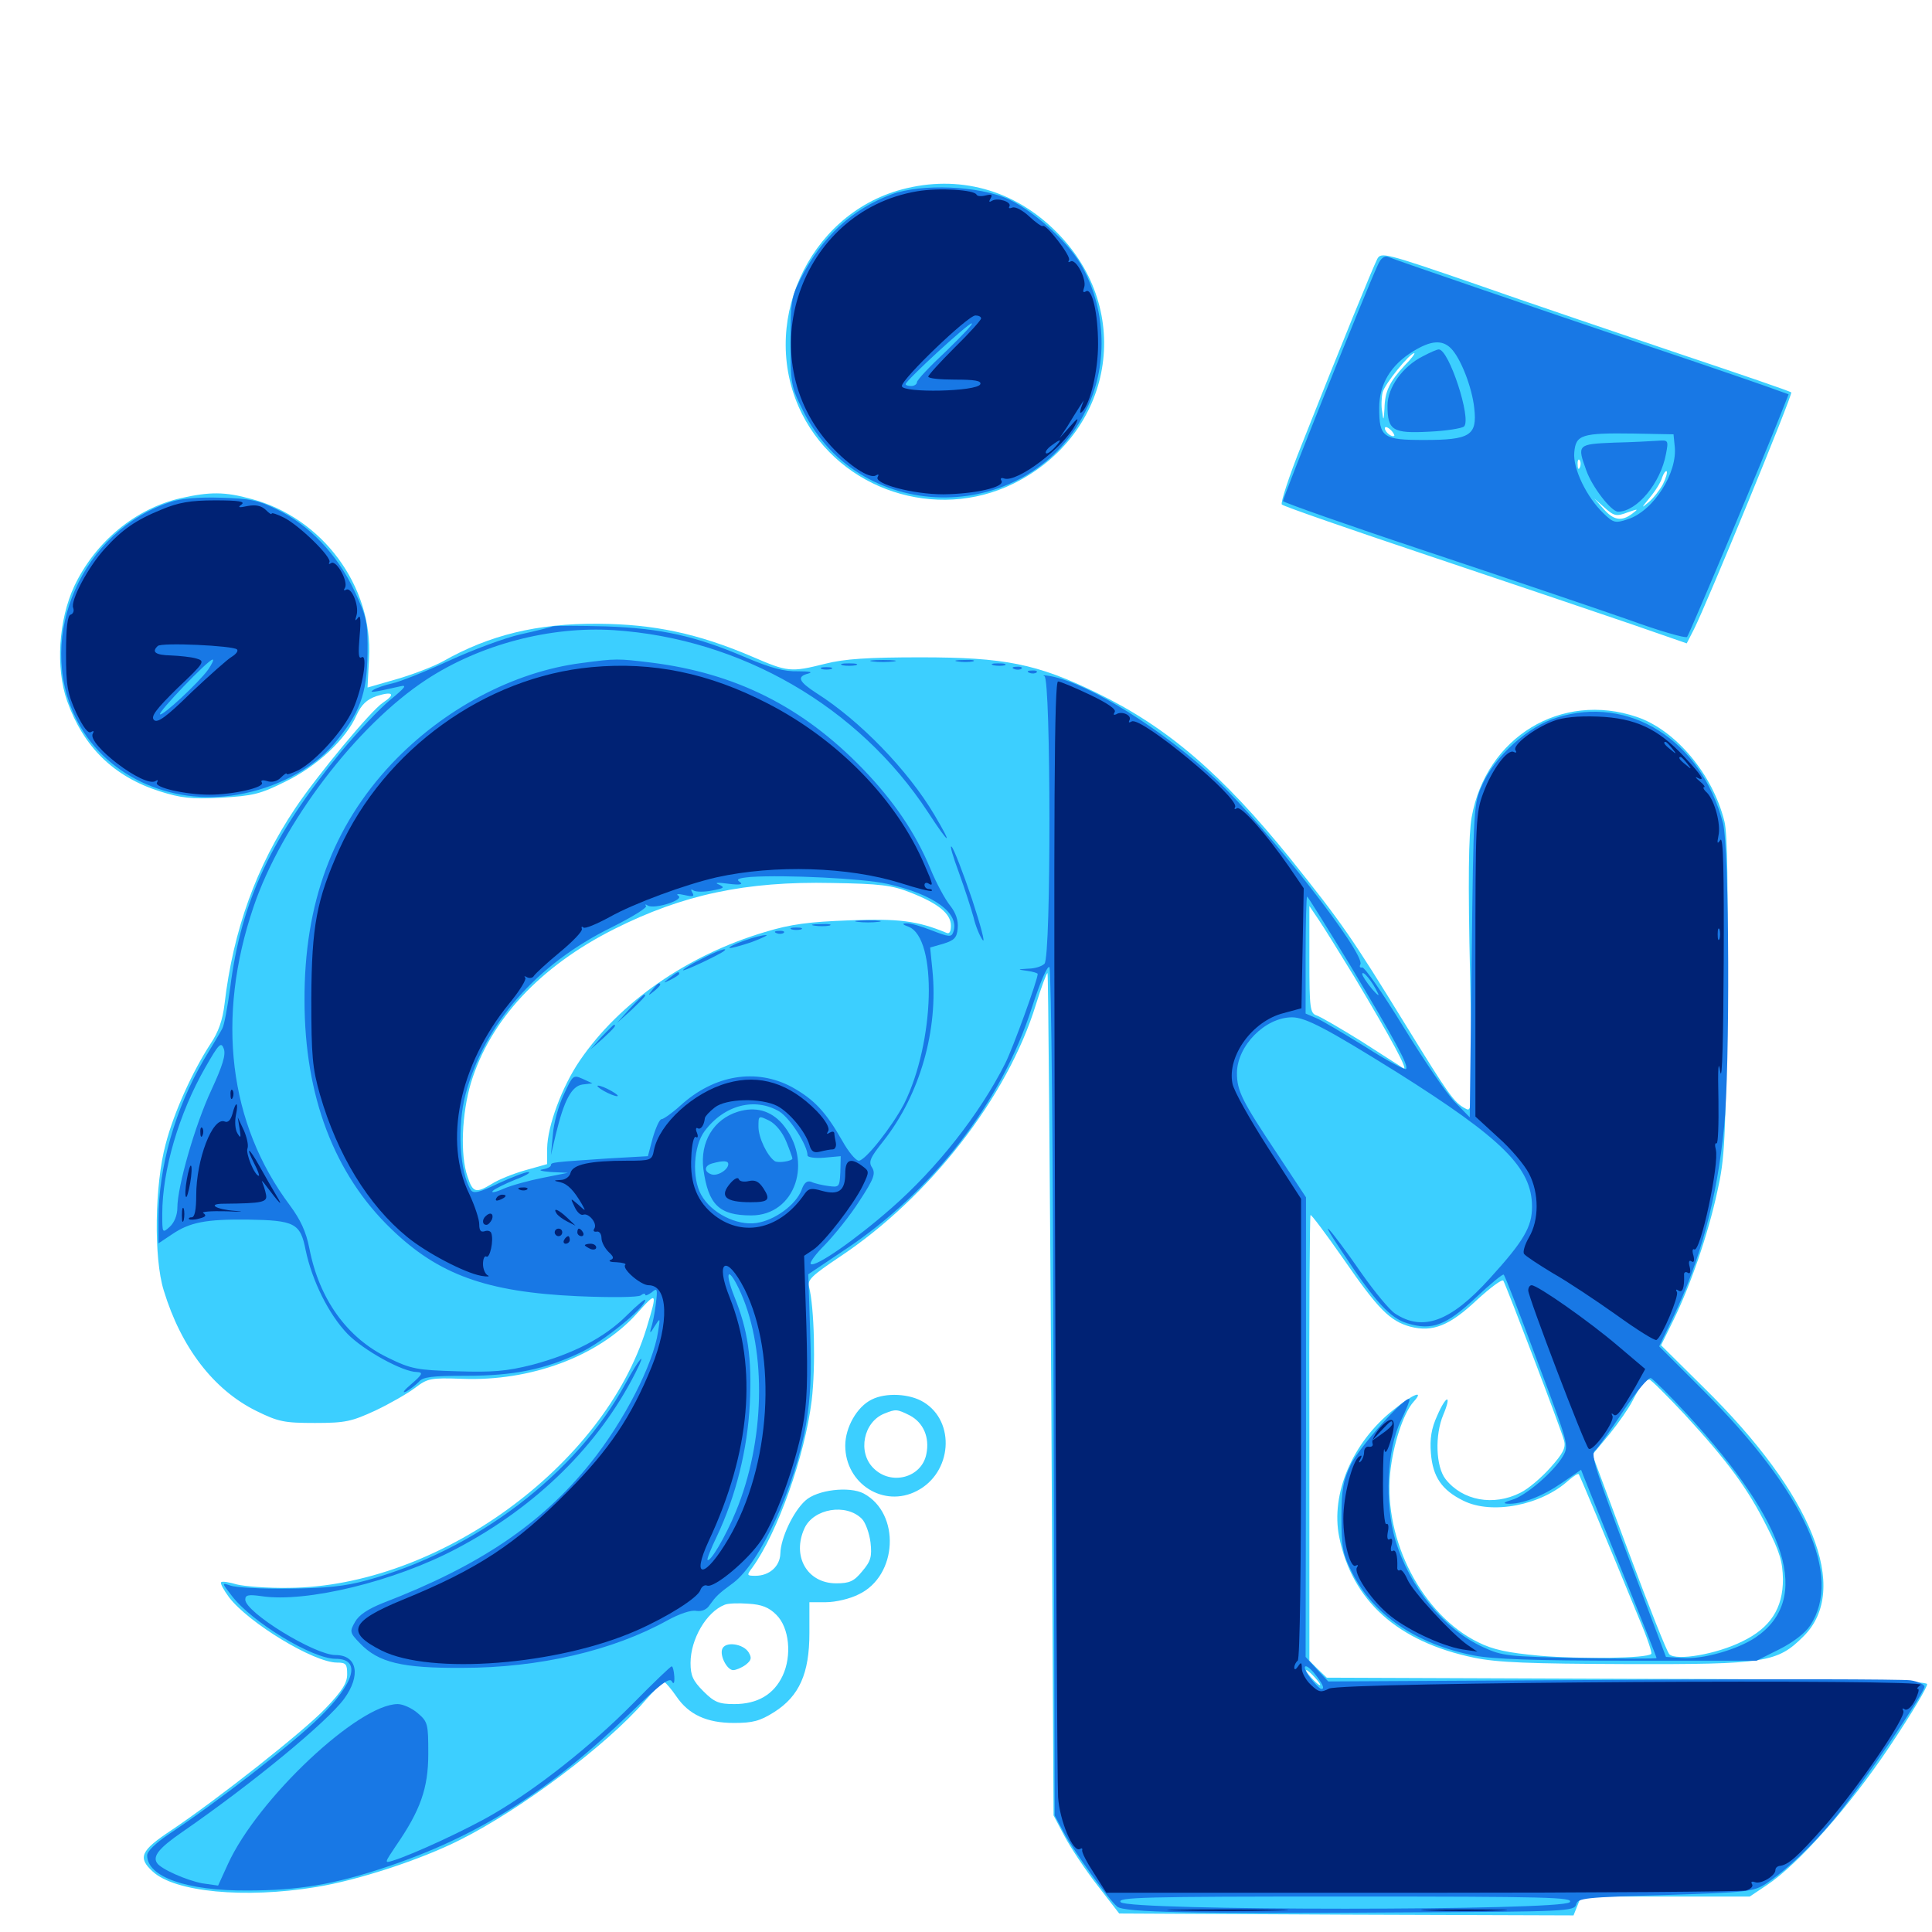 <svg xmlns="http://www.w3.org/2000/svg" viewBox="0 -1000 1000 1000">
	<path fill="#3ccfff" d="M466.797 -901.953C417.773 -888.867 392.188 -831.055 415.234 -785.547C435.156 -746.289 484.57 -730.078 524.414 -749.609C576.367 -775.195 587.5 -839.258 546.875 -879.883C525 -901.953 496.094 -909.766 466.797 -901.953ZM712.891 -866.016C710.742 -861.914 693.555 -819.922 673.633 -769.531C667.188 -753.516 662.695 -739.648 663.477 -738.867C664.453 -737.891 698.828 -725.977 740.234 -712.109C781.641 -698.242 828.32 -682.422 844.336 -676.953L873.047 -666.992L876.758 -674.219C883.398 -687.305 928.125 -796.094 927.148 -796.875C926.758 -797.461 900.391 -806.445 868.945 -816.992C837.305 -827.734 789.844 -843.75 763.281 -853.125C716.797 -869.141 714.844 -869.531 712.891 -866.016ZM746.68 -819.727C747.852 -820.312 746.484 -820.703 743.164 -820.703C740.039 -820.703 738.867 -820.312 740.82 -819.727C742.578 -819.336 745.312 -819.336 746.68 -819.727ZM727.148 -810.938C719.141 -802.344 716.797 -797.461 716.602 -788.477C716.211 -782.227 716.016 -782.031 715.43 -786.719C714.844 -789.648 715.039 -794.336 715.625 -796.875C716.797 -801.367 729.688 -817.188 732.031 -817.188C732.617 -817.188 730.469 -814.258 727.148 -810.938ZM721.68 -774.414C720.508 -773.438 716.797 -776.367 716.797 -778.32C716.797 -779.297 717.969 -779.102 719.531 -777.734C721.094 -776.367 721.875 -774.805 721.68 -774.414ZM754.492 -774.805C755.664 -775.391 754.688 -775.781 751.953 -775.781C749.219 -775.781 748.242 -775.391 749.609 -774.805C750.781 -774.414 753.125 -774.414 754.492 -774.805ZM842.383 -772.852C845.703 -773.242 842.969 -773.633 835.938 -773.633C828.906 -773.633 826.172 -773.242 829.688 -772.852C833.008 -772.461 838.867 -772.461 842.383 -772.852ZM817.773 -758.203C817.188 -756.641 816.602 -757.227 816.602 -759.375C816.406 -761.523 816.992 -762.695 817.578 -761.914C818.164 -761.328 818.359 -759.57 817.773 -758.203ZM860.742 -749.414C859.18 -746.484 855.859 -742.188 853.32 -740.039C849.414 -736.719 849.414 -736.914 853.906 -742.383C856.836 -745.898 859.766 -750.586 860.352 -752.93C861.133 -755.078 862.109 -756.445 862.695 -756.055C863.086 -755.469 862.305 -752.539 860.742 -749.414ZM842.383 -734.766C848.047 -736.719 848.242 -736.719 844.922 -734.18C839.258 -729.883 835.156 -730.664 829.883 -736.719L825.195 -741.992L830.664 -737.109C835.547 -732.812 836.719 -732.617 842.383 -734.766ZM93.75 -742.188C70.312 -736.914 49.414 -719.727 38.477 -696.68C30.273 -679.102 28.711 -654.297 34.766 -637.109C43.164 -613.477 58.789 -598.047 82.617 -590.43C93.75 -586.914 98.828 -586.328 114.453 -587.109C130.859 -588.086 134.57 -588.867 147.852 -595.508C164.258 -603.516 179.102 -617.383 184.57 -629.883C187.109 -635.352 189.844 -637.891 194.727 -639.648C203.32 -642.383 205.078 -640.82 198.242 -636.328C192.188 -632.422 164.453 -599.023 152.93 -581.836C132.617 -551.562 120.703 -518.555 116.211 -480.273C115.234 -472.07 113.086 -465.82 108.984 -459.766C99.805 -445.703 90.039 -424.414 85.742 -407.812C80.078 -386.914 79.492 -348.828 84.766 -332.031C93.75 -302.539 110.547 -280.664 132.617 -269.727C144.141 -264.062 147.07 -263.477 163.086 -263.477C178.906 -263.477 182.031 -264.258 194.336 -269.922C201.758 -273.438 210.938 -278.711 214.844 -281.641C221.289 -286.523 222.656 -286.914 239.258 -286.328C274.609 -284.961 309.375 -297.852 329.297 -319.727C340.234 -332.031 340.43 -331.641 334.57 -312.305C312.5 -241.016 226.562 -178.711 149.414 -178.125C138.672 -177.93 126.562 -178.906 122.656 -179.883C118.75 -181.055 115.039 -181.641 114.453 -181.055C113.867 -180.469 115.82 -176.953 118.555 -173.242C128.711 -159.961 162.5 -139.453 174.414 -139.453C179.102 -139.453 179.688 -138.672 179.688 -133.398C179.688 -128.906 177.148 -124.805 168.555 -115.82C156.836 -103.516 112.109 -68.359 88.477 -52.539C72.852 -42.188 71.094 -38.477 79.102 -31.25C90.43 -20.703 126.562 -17.188 163.477 -23.242C185.352 -26.758 217.969 -37.5 238.086 -47.656C270.117 -63.672 314.062 -96.875 333.398 -119.141C338.477 -125 343.164 -129.492 343.945 -129.297C344.727 -128.906 347.461 -125.781 350 -122.07C356.445 -112.5 365.82 -108.203 379.883 -108.203C389.648 -108.203 393.359 -109.18 400.781 -113.867C413.672 -122.07 418.945 -133.789 418.945 -154.688V-170.703H427.539C432.422 -170.703 440.039 -172.461 444.531 -174.805C464.648 -184.375 466.211 -216.602 447.07 -226.953C439.648 -230.859 422.852 -228.906 416.797 -223.242C410.547 -217.578 404.102 -203.906 403.906 -195.898C403.711 -189.258 398.242 -184.375 391.016 -184.375C386.523 -184.375 386.328 -184.57 389.453 -188.672C402.539 -206.836 416.602 -246.484 420.117 -275C422.266 -292.773 421.484 -323.438 418.75 -333.984C417.773 -337.5 420.312 -339.844 434.57 -349.414C481.055 -380.273 521.484 -432.227 536.133 -479.883C539.062 -489.258 541.797 -496.68 542.188 -496.289C542.578 -496.094 543.359 -397.656 544.141 -277.93L545.312 -60.352L550.977 -49.609C554.102 -43.75 561.719 -32.227 567.969 -24.219L579.297 -9.57L696.875 -8.984L814.453 -8.594L816.406 -13.477L818.359 -18.359H861.914H905.664L914.453 -24.219C930.664 -34.961 957.227 -64.844 978.125 -96.094C989.258 -112.695 997.852 -127.148 997.461 -128.32C996.875 -130.078 957.031 -130.859 841.797 -131.055L686.719 -131.641L682.227 -135.938L677.734 -140.43V-255.469C677.539 -318.555 677.93 -370.703 678.32 -371.094C678.711 -371.484 686.328 -361.328 695.312 -348.438C713.281 -322.461 719.336 -316.211 730.078 -313.281C741.602 -310.352 750.391 -313.867 764.453 -327.148C771.484 -333.594 777.539 -338.086 778.125 -337.109C779.688 -334.375 808.398 -259.375 809.57 -254.297C810.547 -250.586 808.984 -247.656 802.539 -240.43C798.047 -235.352 791.016 -229.297 786.914 -227.344C773.047 -220.312 757.031 -223.242 748.242 -234.375C743.164 -240.82 742.578 -257.227 747.07 -267.773C751.562 -278.516 748.633 -278.125 743.945 -267.383C740.82 -260.547 740.039 -255.273 740.625 -247.852C741.602 -235.547 746.289 -228.711 757.422 -223.242C772.266 -215.82 797.852 -220.898 811.914 -233.789C814.453 -235.938 816.797 -237.5 817.188 -236.914C817.773 -236.133 831.055 -204.492 848.438 -162.109C852.539 -152.539 855.273 -144.336 854.688 -143.945C852.539 -141.602 817.969 -141.211 797.266 -142.969C780.273 -144.531 772.852 -146.094 765.039 -150C736.328 -164.062 716.211 -202.539 719.531 -237.305C720.898 -251.953 726.367 -268.555 731.641 -274.414C737.5 -280.859 731.445 -278.516 721.289 -270.312C700 -253.516 688.672 -226.758 693.164 -204.492C699.805 -171.484 723.438 -150.195 762.891 -141.992C775.195 -139.453 791.406 -138.867 841.797 -138.672C914.062 -138.477 919.922 -139.453 933.594 -153.125C957.812 -177.344 938.281 -226.367 882.031 -281.641L859.766 -303.711L866.211 -316.797C875 -334.766 883.984 -360.742 888.867 -383.203C892.773 -400.586 893.164 -408.984 893.945 -483.984C894.531 -541.406 894.141 -568.555 892.578 -574.805C886.523 -599.219 867.383 -622.07 847.266 -628.906C808.203 -642.188 769.141 -618.555 761.719 -576.953C760.156 -567.969 759.766 -544.727 760.938 -494.336C762.305 -425.781 762.109 -424.219 758.594 -426.172C752.539 -429.297 749.805 -433.398 727.539 -469.531C699.805 -514.648 694.727 -522.07 667.969 -555.469C632.617 -599.219 604.297 -623.633 567.578 -641.406C536.719 -656.445 519.922 -659.766 476.562 -659.766C449.414 -659.766 437.109 -658.984 427.148 -656.445C409.18 -651.953 407.812 -652.148 389.258 -660.156C361.328 -672.07 338.672 -676.953 309.57 -677.148C277.93 -677.344 253.32 -671.289 229.492 -657.812C225 -655.273 214.453 -651.172 205.859 -648.633L190.234 -644.141L191.016 -659.18C193.164 -696.484 166.797 -732.227 129.883 -741.797C116.406 -745.508 108.594 -745.508 93.75 -742.188ZM471.094 -538.086C485.547 -532.422 492.188 -527.148 492.188 -520.898C492.188 -517.773 491.406 -516.406 489.844 -517.188C474.805 -523.438 465.039 -524.609 439.648 -523.633C418.75 -522.852 409.375 -521.68 395.898 -517.578C355.859 -505.664 320.703 -481.25 300.195 -451.172C290.82 -437.5 283.398 -417.188 283.203 -405.664V-397.461L272.07 -394.336C265.82 -392.578 258.008 -389.453 254.688 -387.305C246.289 -382.227 244.727 -382.617 241.992 -391.016C238.086 -402.148 239.062 -423.828 243.75 -439.453C253.711 -472.07 279.492 -499.805 317.969 -519.141C353.32 -536.914 385.938 -543.945 430.664 -542.969C455.469 -542.578 461.719 -541.797 471.094 -538.086ZM700.781 -494.727C720.312 -462.109 729.297 -445.312 726.367 -447.07C725 -448.047 715.039 -454.297 704.492 -461.133C693.75 -467.773 683.398 -473.828 681.445 -474.414C678.125 -475.586 677.734 -477.93 677.734 -503.32V-531.055L682.617 -523.828C685.156 -520.117 693.359 -506.836 700.781 -494.727ZM871.875 -267.969C894.336 -243.555 904.688 -229.492 914.453 -209.961C921.289 -196.68 922.656 -191.602 922.852 -182.617C922.852 -167.578 916.406 -157.422 901.758 -150.391C888.477 -143.75 867.578 -140.234 864.062 -143.75C862.695 -145.117 853.32 -168.945 842.969 -196.68L824.219 -247.07L833.008 -257.617C837.891 -263.672 843.164 -271.289 844.922 -274.805C848.828 -282.422 851.562 -285.938 853.711 -285.938C854.492 -285.938 862.695 -277.734 871.875 -267.969ZM446.094 -213.867C448.047 -211.914 450 -206.25 450.586 -201.562C451.367 -194.336 450.781 -191.992 446.289 -186.719C441.992 -181.445 439.648 -180.469 432.812 -180.469C417.773 -180.469 409.766 -194.531 416.406 -208.984C421.094 -219.141 437.891 -222.07 446.094 -213.867ZM401.758 -164.258C408.594 -157.617 409.961 -142.969 405.078 -132.617C400.586 -123.047 392.188 -117.969 380.078 -117.969C372.07 -117.969 369.727 -118.945 364.062 -124.609C358.594 -130.078 357.422 -132.812 357.422 -139.258C357.422 -151.562 365.625 -165.625 375 -169.336C376.562 -170.117 382.227 -170.312 387.305 -169.922C394.336 -169.531 398.047 -167.969 401.758 -164.258ZM680.664 -131.641C682.617 -129.492 683.789 -127.734 683.203 -127.734C682.617 -127.734 680.664 -129.492 678.711 -131.641C676.758 -133.789 675.586 -135.547 676.172 -135.547C676.758 -135.547 678.711 -133.789 680.664 -131.641ZM772.461 -15.82C666.602 -17.188 580.078 -17.188 580.078 -16.016C580.078 -15.039 632.617 -14.648 696.875 -14.844C760.938 -15.234 795.117 -15.625 772.461 -15.82ZM373.828 -146.484C372.461 -142.969 376.367 -135.547 379.492 -135.547C380.859 -135.547 383.789 -136.719 385.938 -138.281C388.867 -140.625 389.258 -141.797 387.5 -144.727C384.766 -149.219 375.391 -150.586 373.828 -146.484ZM451.172 -275.586C443.555 -271.875 437.5 -261.133 437.5 -251.758C437.5 -232.031 457.422 -219.336 474.609 -228.32C492.773 -237.695 494.727 -264.062 478.125 -274.219C470.898 -278.711 458.398 -279.297 451.172 -275.586ZM470.898 -267.383C477.93 -263.672 481.25 -256.055 479.492 -247.461C477.148 -235.156 461.328 -230.859 452.148 -240.039C443.75 -248.242 446.875 -264.062 457.812 -268.359C463.672 -270.703 464.258 -270.703 470.898 -267.383Z"/>
	<path fill="#1878e5" d="M461.523 -899.414C441.211 -891.797 425.781 -877.734 414.648 -856.25C409.57 -846.289 409.18 -843.945 409.18 -823.047C409.18 -801.562 409.375 -800 415.625 -787.5C445.508 -726.758 534.18 -727.734 562.891 -789.258C573.828 -812.305 572.266 -841.016 559.375 -863.281C552.344 -875.195 534.961 -890.82 522.07 -896.875C506.641 -903.906 476.953 -905.078 461.523 -899.414ZM489.844 -818.359C481.445 -810.547 474.609 -803.32 474.609 -802.148C474.609 -801.172 473.242 -800.195 471.68 -800.195C470.117 -800.195 468.75 -800.586 468.75 -801.172C468.75 -802.93 500.977 -832.617 502.93 -832.617C504.102 -832.617 498.047 -826.367 489.844 -818.359ZM713.086 -862.695C707.227 -850.195 664.062 -742.578 664.062 -740.625C664.062 -740.039 697.656 -728.125 738.867 -714.453C779.883 -700.781 826.562 -684.961 842.773 -679.297C858.789 -673.438 872.461 -669.531 873.242 -670.312C874.414 -671.68 913.477 -764.648 921.68 -785.547L925.781 -795.898L920.312 -797.852C917.383 -799.023 886.914 -809.57 852.539 -821.094C792.383 -841.406 725 -864.453 718.555 -866.992C716.602 -867.773 714.648 -866.406 713.086 -862.695ZM750.977 -819.727C756.055 -814.648 761.914 -799.609 763.086 -788.672C764.648 -774.609 760.938 -772.266 737.109 -772.266C715.82 -772.266 713.867 -773.633 713.867 -788.867C713.867 -801.172 719.922 -811.133 731.445 -818.164C740.625 -823.828 746.484 -824.219 750.977 -819.727ZM866.797 -769.336C868.555 -755.469 855.859 -735.547 842.578 -731.25C836.133 -729.102 835.156 -729.297 830.078 -734.18C821.289 -742.578 814.062 -757.422 814.844 -765.82C815.625 -775 818.555 -775.977 845.703 -775.586L866.211 -775.195ZM736.523 -815.625C725.977 -810.352 718.164 -799.414 718.164 -790.039C718.164 -777.148 720.898 -775.586 739.648 -776.562C748.633 -776.953 756.836 -778.32 757.812 -779.297C761.719 -783.203 750 -819.141 744.727 -819.141C743.75 -819.141 740.234 -817.578 736.523 -815.625ZM835.547 -770.898C816.406 -770.117 816.211 -769.922 821.094 -756.445C824.023 -748.047 833.984 -735.156 837.5 -735.156C847.266 -735.156 859.57 -750 862.305 -765.039C863.672 -772.07 863.477 -772.266 858.203 -771.875C855.078 -771.68 844.922 -771.094 835.547 -770.898ZM88.477 -740.234C42.578 -725.391 18.555 -670.898 39.062 -628.711C53.32 -599.023 87.695 -582.617 122.852 -588.672C142.773 -591.992 161.719 -601.953 172.656 -614.648C186.328 -630.859 189.844 -640.43 190.234 -661.523C190.43 -678.32 189.844 -680.469 183.203 -694.727C174.414 -713.086 160.156 -728.125 143.75 -736.133C133.984 -741.016 129.297 -741.992 114.453 -742.383C103.32 -742.773 93.555 -741.992 88.477 -740.234ZM107.812 -653.516C102.734 -646.484 83.984 -629.102 82.812 -630.273C81.641 -631.25 107.422 -658.203 109.961 -658.594C110.938 -658.789 109.766 -656.445 107.812 -653.516ZM286.133 -675.781C285.156 -675.391 277.539 -673.438 269.531 -671.68C261.523 -669.922 244.727 -663.672 232.422 -658.008C220.117 -652.344 206.836 -647.07 203.125 -646.289C199.414 -645.508 194.922 -643.945 193.359 -642.969C190.43 -641.211 193.359 -641.602 207.031 -644.727C210.938 -645.703 209.766 -644.141 202.148 -637.891C196.875 -633.594 185.352 -621.484 176.758 -611.133C140.625 -567.188 124.805 -533.789 119.141 -488.672C117.773 -478.711 116.016 -469.141 115.039 -467.578C114.258 -466.016 109.961 -458.789 105.664 -451.758C90.625 -426.172 82.031 -395.898 82.031 -368.75V-356.445L89.062 -361.133C98.242 -367.383 106.641 -368.945 127.93 -368.75C152.539 -368.359 155.469 -366.992 158.203 -352.93C161.523 -337.109 170.117 -319.727 179.883 -309.57C188.086 -301.172 208.398 -289.844 215.82 -289.844C219.141 -289.648 218.75 -288.672 212.891 -283.594C209.18 -280.469 207.812 -278.711 210.156 -279.688C212.305 -280.859 215.234 -283.203 216.797 -284.766C218.75 -287.305 223.633 -287.891 241.016 -287.891C266.016 -287.891 282.227 -291.211 300.586 -300C312.109 -305.469 333.984 -323.242 333.984 -327.148C333.984 -327.93 329.688 -324.414 324.414 -319.141C312.891 -307.617 296.68 -299.219 275.391 -293.555C262.109 -290.234 255.078 -289.648 236.523 -290.234C215.82 -290.82 212.695 -291.406 200.781 -297.266C179.688 -307.422 165.234 -327.539 160.156 -353.711C158.398 -362.695 155.469 -368.75 150 -376.172C118.359 -418.359 111.719 -473.242 131.25 -530.664C145.703 -573.438 184.57 -624.609 220.703 -648.242C248.438 -666.406 284.766 -675.977 317.773 -673.828C383.398 -669.531 444.336 -634.375 480.273 -579.688C491.602 -562.305 493.555 -561.523 483.594 -578.32C469.922 -601.367 445.117 -626.953 422.656 -641.211C413.281 -647.266 412.305 -649.805 418.359 -651.367C421.094 -652.148 418.945 -652.539 413.086 -652.539C405.859 -652.344 398.828 -654.297 386.328 -659.57C360.352 -670.703 342.383 -674.805 313.477 -675.781C299.609 -676.172 287.305 -676.172 286.133 -675.781ZM109.375 -435.742C100.977 -417.773 91.797 -385.938 91.797 -374.805C91.797 -371.094 90.234 -367.188 87.891 -365.039C83.984 -361.523 83.984 -361.719 83.984 -371.68C83.984 -394.141 92.578 -423.633 106.25 -447.461C113.281 -459.766 114.453 -460.938 115.82 -457.227C116.992 -454.102 115.234 -448.438 109.375 -435.742ZM301.172 -656.836C265.82 -652.344 229.492 -633.008 202.734 -604.688C172.266 -572.266 157.422 -532.422 157.617 -482.227C157.617 -432.617 173.047 -392.188 202.539 -363.867C226.953 -340.234 251.758 -331.25 298.828 -329.102C316.602 -328.32 330.078 -328.516 331.641 -329.492C332.812 -330.469 333.984 -330.664 333.984 -329.883C333.984 -329.102 335.352 -329.688 337.305 -331.055C340.234 -333.594 340.43 -333.008 339.453 -325C338.867 -320.117 337.695 -314.453 336.914 -312.305C336.133 -309.57 336.719 -309.961 338.672 -313.281C341.797 -318.164 341.797 -318.164 340.625 -310.742C338.086 -293.75 323.047 -264.453 305.664 -242.773C280.273 -211.133 248.047 -189.453 198.242 -170.312C190.43 -167.188 185.742 -164.062 183.789 -160.547C180.859 -155.469 181.055 -154.883 186.328 -149.414C195.898 -139.453 208.008 -136.523 239.258 -136.719C279.297 -136.719 317.383 -145.703 345.508 -161.328C351.562 -164.648 357.812 -166.797 360.352 -166.211C363.281 -165.82 365.82 -166.797 367.383 -169.336C370.508 -173.633 371.68 -175 379.492 -180.664C393.555 -191.211 411.523 -230.273 417.188 -262.695C419.531 -276.758 420.117 -288.086 419.336 -310.742L418.359 -340.43L437.305 -353.125C482.812 -383.398 518.555 -429.688 534.18 -478.711C538.281 -491.406 542.188 -500.391 543.164 -499.414C544.141 -498.438 545.117 -400 545.312 -279.102L545.898 -60.352L550.586 -51.562C555.664 -41.992 573.828 -16.797 578.32 -13.086C582.031 -10.156 616.797 -9.375 728.125 -10.156C810.938 -10.547 814.844 -10.742 815.82 -14.258C816.602 -17.578 820.117 -17.969 861.914 -19.141C904.688 -20.508 907.617 -20.898 914.062 -25C925.195 -32.422 938.086 -44.727 950 -59.18C963.086 -75.195 996.094 -123.633 996.094 -126.953C996.094 -128.125 992.773 -129.688 988.867 -130.273C984.766 -130.859 915.234 -131.055 834.57 -130.469L687.5 -129.688L681.641 -135.938L675.781 -142.383L675.977 -261.328V-380.273L661.523 -402.148C642.773 -430.273 640.234 -435.352 640.234 -444.727C640.43 -458.789 654.883 -473.438 668.75 -473.438C675.781 -473.438 687.109 -467.383 722.852 -445.117C777.734 -410.547 792.969 -395.508 792.969 -375.391C792.969 -365.039 788.867 -357.812 771.094 -338.281C750.977 -316.016 736.523 -310.547 722.07 -320.117C719.336 -321.875 711.523 -331.25 704.688 -341.016C687.891 -365.234 680.469 -373.047 695.117 -351.367C711.914 -325.977 719.727 -317.578 728.516 -315.039C741.211 -311.133 748.633 -314.062 763.867 -328.32C771.289 -335.352 777.93 -340.82 778.32 -340.234C778.906 -339.844 786.719 -319.727 795.703 -295.508C811.914 -252.344 812.109 -251.758 808.984 -246.289C804.297 -238.281 789.648 -225.586 782.422 -223.633C778.516 -222.461 777.734 -221.875 780.273 -221.68C787.695 -221.289 798.438 -225.586 808.398 -232.422L818.359 -239.258L820.117 -234.766C821.094 -232.227 829.883 -210.547 839.648 -186.523C849.414 -162.5 857.422 -142.383 857.422 -141.797C857.422 -141.406 839.648 -141.406 817.969 -141.797C780.469 -142.578 777.734 -142.773 767.578 -147.461C747.266 -156.836 729.688 -178.32 722.266 -202.734C716.602 -221.68 717.773 -250 725.195 -264.844C727.93 -270.508 729.883 -275.391 729.492 -275.781C727.539 -277.734 703.516 -250.977 699.219 -241.992C695.312 -233.789 694.336 -229.297 694.336 -214.648C694.336 -199.023 694.922 -195.703 700 -185.742C710.938 -164.062 733.203 -149.023 762.695 -143.164C772.656 -141.211 794.141 -140.43 842.773 -140.43H909.18L920.898 -146.289C927.93 -149.805 934.375 -154.688 936.914 -158.594C953.906 -184.375 934.18 -227.734 881.641 -280.273L858.789 -303.125L865.82 -317.773C880.273 -348.047 888.672 -379.688 892.383 -416.602C895.508 -446.875 895.117 -561.914 891.797 -574.023C880.469 -616.992 843.164 -640.43 805.664 -628.516C791.016 -624.023 773.828 -608.594 767.383 -594.141C762.695 -583.984 762.695 -582.812 761.719 -502.734L760.742 -421.68L753.125 -429.492C748.828 -433.789 736.914 -451.367 726.367 -468.555C715.82 -485.742 706.25 -499.609 705.078 -499.219C703.906 -499.023 703.516 -499.609 704.102 -500.781C707.227 -505.859 656.055 -571.289 629.688 -596.289C602.344 -622.07 564.062 -646.094 543.945 -650C540.625 -650.586 539.258 -650.586 540.625 -650C543.945 -648.438 544.141 -504.688 540.625 -501.172C539.258 -499.805 535.547 -498.633 532.227 -498.633C526.367 -498.242 526.367 -498.242 531.836 -497.461C534.766 -497.07 537.109 -496.289 537.109 -495.898C537.109 -492.773 524.414 -457.812 520.312 -449.609C507.031 -423.242 484.961 -395.312 461.328 -374.609C442.383 -358.008 422.266 -344.141 419.727 -345.703C418.75 -346.289 422.07 -350.781 427.148 -355.859C432.031 -360.938 440.234 -371.094 444.922 -378.516C452.344 -389.844 453.32 -392.578 451.367 -395.703C449.414 -398.633 450.391 -400.781 457.227 -409.375C476.172 -433.398 485.742 -466.797 482.617 -497.852L481.445 -509.57L488.281 -511.523C493.945 -513.281 495.312 -514.648 495.703 -519.531C496.094 -523.633 494.727 -527.539 491.797 -531.25C489.258 -534.375 484.57 -542.969 481.641 -550.195C473.828 -568.945 462.695 -585.352 446.484 -602.148C415.43 -634.18 380.859 -651.562 337.109 -657.031C319.727 -659.18 318.75 -659.18 301.172 -656.836ZM458.984 -542.578C483.594 -537.109 497.07 -527.148 493.359 -517.383C492.383 -514.844 491.016 -515.039 482.422 -518.359C476.953 -520.508 471.094 -522.266 469.141 -522.07C466.797 -522.07 466.992 -521.484 470.312 -520.312C485.352 -514.258 483.789 -460.352 467.969 -428.711C461.719 -416.797 447.852 -399.219 444.531 -399.219C442.969 -399.219 439.062 -403.906 435.938 -409.57C427.344 -424.609 421.484 -430.859 409.961 -437.305C391.406 -447.266 369.727 -443.75 352.148 -427.734C347.852 -423.828 343.359 -420.703 342.383 -420.703C341.406 -420.703 339.453 -416.406 337.891 -411.133L335.352 -401.562L314.648 -400.391C286.133 -398.438 285.156 -398.438 285.156 -396.875C285.156 -396.094 283.203 -395.117 280.859 -394.727C278.32 -394.336 280.273 -393.75 285.156 -393.359L293.945 -392.969L281.25 -390.43C274.219 -389.062 264.844 -386.523 260.742 -384.766C256.445 -382.812 253.906 -382.422 255.078 -383.594C256.25 -384.766 261.523 -387.305 266.797 -389.453C272.07 -391.406 275 -393.164 273.438 -393.359C271.875 -393.359 264.844 -390.625 258.008 -387.5C248.242 -382.812 245.117 -382.031 243.75 -383.984C237.891 -393.164 236.523 -417.188 241.016 -433.789C250.781 -470.117 277.734 -500.977 316.797 -520.117C327.344 -525.391 335.156 -530.273 334.375 -531.055C333.594 -532.031 334.18 -532.031 335.352 -531.25C338.867 -529.297 354.297 -534.18 351.172 -536.328C349.609 -537.305 350.977 -537.5 354.297 -536.719C358.594 -535.742 359.57 -535.938 358.398 -537.891C357.422 -539.648 357.617 -540.039 358.984 -539.062C360.352 -538.281 364.648 -538.281 368.555 -539.062C374.805 -540.234 375.391 -540.625 372.07 -542.188C369.531 -543.164 371.289 -543.359 376.953 -542.578C383.008 -541.797 384.961 -542.188 382.812 -543.555C380.859 -544.922 382.227 -545.508 388.672 -546.094C406.25 -547.266 446.68 -545.312 458.984 -542.578ZM698.828 -500.391C722.656 -460.547 729.297 -448.242 727.734 -446.68C727.148 -446.094 717.578 -451.172 706.641 -458.203C695.508 -465.039 684.18 -471.875 681.25 -473.047L675.781 -475.391V-505.664C675.781 -522.266 676.172 -535.938 676.562 -535.938C676.953 -535.938 686.914 -519.922 698.828 -500.391ZM713.086 -486.133C714.258 -483.984 712.891 -484.961 710.156 -488.086C707.422 -491.406 705.078 -494.922 705.078 -495.898C705.273 -498.047 710.352 -491.992 713.086 -486.133ZM403.516 -424.609C408.984 -421.094 417.969 -407.227 417.969 -401.953C417.969 -400.977 421.875 -400.391 426.562 -400.781L435.156 -401.562L434.961 -393.359C434.57 -385.547 434.375 -385.352 428.711 -386.133C425.586 -386.523 421.484 -387.5 419.922 -388.281C417.773 -389.062 416.211 -387.891 414.844 -383.984C411.914 -376.367 400.977 -368.359 391.602 -366.992C381.25 -365.43 367.969 -372.266 362.891 -381.641C358.008 -390.43 358.984 -406.836 364.648 -414.453C374.805 -428.125 390.82 -432.227 403.516 -424.609ZM383.594 -330.469C396.875 -300.195 395.898 -253.906 380.859 -217.578C375.586 -204.688 367.578 -191.211 366.211 -192.578C365.82 -192.969 367.969 -198.438 371.094 -204.883C380.859 -225.586 386.914 -249.805 388.086 -273.242C389.258 -297.266 387.109 -311.523 380.078 -328.906C374.414 -343.359 377.344 -344.531 383.594 -330.469ZM873.438 -267.773C925.781 -210.938 937.695 -172.266 908.789 -152.539C899.219 -146.094 881.25 -141.016 870.703 -141.797L862.305 -142.383L842.578 -194.727C826.562 -237.109 823.242 -247.266 825.391 -249.023C826.953 -250.195 833.398 -259.375 840.039 -269.336C846.875 -279.688 853.125 -287.109 854.492 -286.719C855.664 -286.133 864.258 -277.734 873.438 -267.773ZM680.078 -134.18C684.375 -128.906 685.938 -125.781 683.984 -125.781C683.203 -125.781 680.469 -128.516 678.125 -131.641C673.438 -137.891 675.195 -139.844 680.078 -134.18ZM812.5 -15.43C808.789 -10.938 583.789 -10.938 580.078 -15.43C577.93 -17.969 591.016 -18.359 696.289 -18.359C801.562 -18.359 814.648 -17.969 812.5 -15.43ZM443.945 -522.852C440.82 -523.242 443.359 -523.633 449.219 -523.633C455.078 -523.633 457.617 -523.242 454.688 -522.852C451.562 -522.461 446.875 -522.461 443.945 -522.852ZM421.484 -520.898C418.945 -521.289 420.508 -521.68 424.805 -521.68C429.102 -521.875 431.055 -521.484 429.297 -520.898C427.344 -520.508 423.828 -520.508 421.484 -520.898ZM409.766 -518.945C408.398 -519.531 409.375 -519.922 412.109 -519.922C414.844 -519.922 415.82 -519.531 414.648 -518.945C413.281 -518.555 410.938 -518.555 409.766 -518.945ZM401.953 -516.992C400.391 -517.578 400.977 -518.164 403.125 -518.164C405.273 -518.359 406.445 -517.773 405.664 -517.188C405.078 -516.602 403.32 -516.406 401.953 -516.992ZM385.156 -513.086C380.469 -511.523 377.148 -509.766 377.539 -509.375C377.93 -508.984 383.008 -510.352 388.867 -512.305C394.727 -514.453 398.047 -516.211 396.484 -516.016C394.922 -516.016 389.844 -514.844 385.156 -513.086ZM362.891 -503.516C357.617 -500.977 353.516 -498.242 353.516 -497.852C353.516 -496.875 372.852 -506.055 374.805 -507.812C377.344 -509.961 370.898 -507.812 362.891 -503.516ZM346.484 -493.75C342.969 -491.016 342.969 -490.82 347.266 -492.969C349.609 -494.141 351.562 -495.508 351.562 -495.898C351.562 -497.461 350.586 -497.07 346.484 -493.75ZM337.695 -487.695C335.156 -484.57 335.352 -484.375 338.477 -486.914C341.602 -489.453 342.578 -491.016 341.016 -491.016C340.625 -491.016 339.062 -489.453 337.695 -487.695ZM325.977 -477.93L319.336 -470.508L326.758 -477.148C333.398 -483.594 334.961 -485.156 333.398 -485.156C333.008 -485.156 329.688 -481.836 325.977 -477.93ZM311.328 -463.281L305.664 -456.836L312.109 -462.5C317.969 -467.969 319.336 -469.531 317.773 -469.531C317.383 -469.531 314.648 -466.602 311.328 -463.281ZM291.797 -433.398C289.062 -427.734 286.523 -418.359 286.133 -412.5L285.156 -402.148L287.695 -412.891C291.992 -430.664 295.898 -437.891 301.562 -438.672L306.641 -439.258L301.562 -441.602C296.68 -443.75 296.484 -443.555 291.797 -433.398ZM312.5 -435.352C315.234 -433.789 318.359 -432.617 319.336 -432.617C320.508 -432.617 319.141 -433.789 316.406 -435.352C313.672 -436.914 310.742 -438.086 309.57 -438.086C308.594 -438.086 309.766 -436.914 312.5 -435.352ZM382.031 -424.609C369.336 -420.703 362.305 -408.984 364.062 -394.922C366.602 -376.367 372.266 -370.898 388.867 -370.898C411.719 -370.898 421.289 -399.023 404.883 -418.359C398.828 -425.195 391.016 -427.344 382.031 -424.609ZM407.031 -408.984C408.789 -404.688 410.156 -400.781 410.156 -400.391C410.156 -399.023 402.734 -397.852 400.977 -399.023C397.07 -401.758 392.578 -411.133 392.578 -416.797C392.578 -422.656 392.578 -422.656 398.242 -419.922C401.562 -418.164 405.078 -413.867 407.031 -408.984ZM376.953 -397.461C376.953 -394.531 371.289 -391.016 368.164 -392.188C364.258 -393.555 364.453 -396.68 368.75 -397.852C374.414 -399.414 376.953 -399.219 376.953 -397.461ZM451.758 -657.617C448.633 -658.008 451.172 -658.398 457.031 -658.398C462.891 -658.398 465.43 -658.008 462.5 -657.617C459.375 -657.227 454.688 -657.227 451.758 -657.617ZM495.703 -657.617C493.164 -658.008 494.727 -658.398 499.023 -658.398C503.32 -658.594 505.273 -658.203 503.516 -657.617C501.562 -657.227 498.047 -657.227 495.703 -657.617ZM436.133 -655.664C434.18 -656.25 435.742 -656.641 439.453 -656.641C443.164 -656.641 444.727 -656.25 442.969 -655.664C441.016 -655.273 437.891 -655.273 436.133 -655.664ZM514.258 -655.664C512.305 -656.25 513.477 -656.641 516.602 -656.641C519.922 -656.641 521.289 -656.25 520.117 -655.664C518.75 -655.273 516.016 -655.273 514.258 -655.664ZM425.391 -653.711C424.023 -654.297 425 -654.688 427.734 -654.688C430.469 -654.688 431.445 -654.297 430.273 -653.711C428.906 -653.32 426.562 -653.32 425.391 -653.711ZM525 -653.711C523.438 -654.297 524.023 -654.883 526.172 -654.883C528.32 -655.078 529.492 -654.492 528.711 -653.906C528.125 -653.32 526.367 -653.125 525 -653.711ZM532.812 -651.758C531.25 -652.344 531.836 -652.93 533.984 -652.93C536.133 -653.125 537.305 -652.539 536.523 -651.953C535.938 -651.367 534.18 -651.172 532.812 -651.758ZM496.289 -548.438C499.414 -539.844 502.734 -529.492 503.906 -525.195C504.883 -520.898 507.031 -515.625 508.594 -513.477C510.156 -511.328 507.617 -520.898 503.125 -534.57C498.438 -548.438 493.75 -560.547 492.578 -561.719C491.406 -562.891 493.164 -556.836 496.289 -548.438ZM323.828 -283.984C298.242 -236.914 246.094 -197.461 189.844 -182.031C178.516 -178.906 168.75 -177.93 149.414 -177.734C135.547 -177.539 121.875 -178.32 119.336 -179.297C114.648 -180.859 114.648 -180.859 120.117 -173.828C130.469 -160.352 161.719 -141.406 173.633 -141.406C187.109 -141.406 183.789 -129.102 165.43 -111.133C151.953 -97.852 111.328 -66.406 87.305 -50.586C80.469 -45.898 76.172 -41.797 76.172 -39.648C76.172 -28.516 96.68 -21.289 127.93 -21.484C154.492 -21.484 172.852 -24.609 199.219 -33.398C246.875 -49.219 284.375 -72.852 325.781 -112.891C340.82 -127.539 346.289 -131.836 347.656 -129.883C348.633 -127.93 349.219 -128.711 349.023 -132.227C348.828 -135.156 348.242 -137.5 347.656 -137.5C347.07 -137.5 337.891 -128.711 327.148 -117.773C305.859 -96.289 277.93 -74.219 255.469 -61.133C242.188 -53.32 214.062 -40.234 203.32 -36.914C198.828 -35.547 199.023 -35.742 204.883 -44.531C217.578 -62.891 221.68 -74.414 221.68 -92.188C221.68 -107.617 221.484 -108.789 216.211 -113.281C213.281 -115.82 208.594 -117.969 205.859 -117.969C185.547 -117.969 133.398 -68.945 117.969 -35.156L112.891 -24.023L104.688 -25.195C96.484 -26.758 83.203 -32.617 81.25 -35.742C78.906 -39.258 82.422 -43.555 94.336 -51.758C131.055 -77.148 169.336 -108.789 178.125 -120.703C186.914 -132.812 184.961 -143.359 173.633 -143.359C162.891 -143.359 126.953 -165.43 126.953 -172.07C126.953 -174.414 128.516 -174.805 135.352 -173.828C158.398 -170.312 204.297 -181.445 236.328 -198.438C277.539 -220.117 309.766 -251.758 328.906 -289.453C335.156 -301.758 331.055 -297.266 323.828 -283.984Z"/>
	<path fill="#002274" d="M474.609 -900.977C413.672 -890.625 388.086 -814.844 430.078 -769.141C439.453 -758.984 450.195 -751.953 453.32 -753.906C454.688 -754.688 455.078 -754.492 454.297 -753.125C452.148 -749.609 472.461 -744.141 488.281 -744.141C504.688 -744.336 520.312 -747.852 518.359 -751.172C517.578 -752.344 518.164 -752.93 519.727 -752.344C526.367 -750 550.586 -768.359 556.641 -780.273C558.594 -784.18 558.008 -783.984 553.711 -779.102L548.438 -773.242L552.344 -779.102C554.297 -782.422 557.031 -786.719 558.398 -788.867L560.938 -792.773L559.57 -788.867C558.789 -786.328 558.984 -785.742 560.156 -786.914C564.453 -791.211 568.359 -808.398 568.359 -821.68C568.359 -837.891 565.234 -851.172 562.109 -849.219C560.547 -848.242 560.352 -849.023 561.133 -851.172C562.695 -855.273 556.836 -866.406 554.102 -864.648C552.93 -864.062 552.734 -864.258 553.32 -865.43C554.492 -867.383 541.211 -884.57 539.648 -883.008C539.258 -882.617 536.133 -884.766 532.812 -887.891C529.492 -891.016 525.586 -893.164 524.023 -892.578C522.461 -891.992 521.875 -892.188 522.461 -893.164C523.828 -895.508 516.406 -897.852 513.477 -896.094C511.914 -895.117 511.719 -895.508 512.695 -897.266C513.867 -899.219 513.281 -899.609 510.156 -898.828C507.812 -898.242 505.859 -898.438 505.469 -899.219C504.492 -901.758 485.938 -902.93 474.609 -900.977ZM492.773 -899.805C493.945 -900.391 492.578 -900.781 489.258 -900.781C486.133 -900.781 484.961 -900.391 486.914 -899.805C488.672 -899.414 491.406 -899.414 492.773 -899.805ZM507.812 -835.156C507.812 -834.375 501.758 -827.539 494.141 -820.117C486.719 -812.695 480.469 -805.859 480.469 -805.078C480.469 -804.102 486.719 -803.516 494.336 -803.516C504.492 -803.516 508.008 -802.93 507.422 -801.172C506.055 -797.266 466.797 -796.484 466.797 -800.195C466.797 -803.906 500.977 -836.719 504.883 -836.719C506.445 -836.719 507.812 -836.133 507.812 -835.156ZM545.898 -768.359C543.945 -766.211 541.797 -764.844 541.406 -765.43C540.82 -766.016 541.992 -767.773 544.141 -769.336C549.414 -773.242 550 -772.852 545.898 -768.359ZM83.789 -736.328C70.312 -730.859 63.281 -725.977 54.102 -715.82C45.703 -706.641 36.328 -689.062 37.891 -685.352C38.477 -683.789 37.891 -682.227 36.523 -681.836C34.961 -681.445 34.18 -675 34.18 -661.719C34.18 -644.922 34.961 -641.016 39.453 -631.055C42.969 -623.633 45.703 -620.117 47.07 -621.094C48.438 -621.875 48.828 -621.68 48.047 -620.312C44.727 -615.039 74.609 -592.188 80.469 -595.703C81.641 -596.484 82.031 -596.289 81.25 -594.922C79.688 -592.383 96.094 -588.672 108.398 -588.672C120.508 -588.672 137.109 -592.383 135.547 -594.922C134.766 -596.094 135.742 -596.484 138.281 -595.703C140.625 -594.922 143.359 -595.508 145.312 -597.461C147.07 -599.219 148.438 -600.195 148.438 -599.414C148.438 -598.828 151.172 -599.805 154.492 -601.367C163.672 -606.25 177.734 -621.875 182.617 -632.617C187.695 -643.945 190.625 -661.914 187.109 -659.766C185.547 -658.789 185.352 -661.719 186.133 -670.703C186.914 -679.102 186.523 -682.227 185.352 -680.273C183.789 -678.32 183.594 -678.516 184.57 -681.641C185.938 -686.719 181.836 -696.484 179.102 -694.727C177.93 -694.141 177.734 -694.531 178.516 -695.703C180.469 -698.828 174.219 -710.156 171.484 -708.594C170.312 -707.812 169.922 -708.008 170.508 -708.984C171.875 -711.523 155.078 -727.93 147.07 -732.031C143.555 -733.789 140.625 -734.766 140.625 -734.18C140.625 -733.398 139.258 -734.375 137.5 -736.133C135.156 -738.281 132.422 -738.867 128.125 -738.086C123.633 -737.109 122.852 -737.305 125 -738.867C127.148 -740.43 123.438 -741.016 111.328 -741.016C98.438 -741.016 92.188 -739.844 83.789 -736.328ZM122.656 -663.867C123.438 -663.086 122.266 -661.523 120.117 -660.156C117.969 -658.984 108.594 -650.586 99.023 -641.602C85.938 -628.711 81.445 -625.586 79.688 -627.344C77.93 -629.102 80.664 -632.812 91.797 -643.75C106.055 -657.227 106.25 -657.812 101.562 -659.18C98.828 -659.961 92.969 -660.547 88.477 -660.742C80.469 -660.938 78.32 -662.5 81.641 -665.625C83.398 -667.578 120.703 -665.82 122.656 -663.867ZM306.25 -654.688C251.172 -649.609 199.023 -612.109 175.586 -560.352C163.867 -534.18 161.328 -520.703 161.133 -483.203C161.133 -453.32 161.719 -447.07 165.625 -433.398C174.609 -402.344 190.43 -376.367 210.742 -359.766C220.703 -351.562 240.43 -341.211 249.023 -339.648C252.344 -339.062 253.711 -339.258 252.539 -339.844C251.172 -340.43 250 -343.164 250 -345.703C250 -348.438 250.781 -350.195 251.758 -349.609C253.516 -348.438 255.664 -358.008 254.297 -361.719C253.906 -362.891 252.344 -363.281 250.781 -362.695C248.828 -362.109 248.047 -363.086 248.047 -366.406C248.047 -368.945 245.703 -375.977 242.969 -381.836C229.492 -409.18 237.695 -448.828 263.477 -480.469C268.945 -487.109 272.656 -493.164 271.875 -493.945C271.094 -494.922 271.484 -494.922 272.852 -494.141C274.023 -493.555 275.781 -493.75 276.367 -494.922C277.148 -496.094 283.008 -501.562 289.648 -507.031C296.289 -512.5 301.562 -517.969 301.172 -519.141C300.781 -520.312 301.172 -520.703 301.953 -519.922C302.734 -519.141 308.789 -521.68 315.625 -525.391C328.125 -532.422 354.688 -542.188 370.898 -545.898C400.977 -552.539 439.062 -551.367 466.016 -542.969C474.414 -540.234 481.641 -538.477 482.227 -538.867C482.617 -539.453 482.031 -539.844 480.859 -539.844C479.492 -539.844 478.516 -540.82 478.516 -541.992C478.516 -542.969 479.492 -543.359 480.469 -542.773C483.203 -541.016 483.008 -542.188 478.516 -552.344C464.258 -585.938 433.789 -617.188 397.266 -635.938C366.992 -651.562 337.891 -657.617 306.25 -654.688ZM546.094 -364.648C546.484 -208.984 547.266 -76.367 547.656 -69.922C548.438 -57.617 555.469 -40.82 558.984 -42.969C559.961 -43.555 560.352 -43.359 560.156 -42.383C559.766 -41.406 562.5 -36.133 566.211 -30.469L572.656 -20.312H736.133C825.977 -20.312 901.367 -20.898 903.711 -21.484C906.25 -22.266 907.617 -23.633 906.836 -24.805C906.055 -25.977 906.836 -26.367 908.398 -25.781C911.523 -24.609 918.945 -29.102 918.945 -32.031C918.945 -33.203 919.922 -33.984 920.898 -34.18C925.586 -34.57 930.469 -39.062 944.141 -54.492C961.523 -74.414 986.914 -111.523 985.156 -114.453C984.375 -115.82 984.766 -116.016 985.938 -115.234C987.109 -114.453 989.453 -116.406 991.211 -119.922C992.773 -123.047 993.555 -125.781 992.773 -125.781C991.797 -125.781 992.578 -126.758 994.141 -127.93C998.828 -131.055 693.75 -129.297 687.891 -125.977C683.789 -123.828 682.617 -124.023 678.516 -127.93C675.977 -130.273 673.828 -134.18 673.828 -136.328C673.828 -139.648 673.438 -139.844 671.875 -137.5C670.703 -135.742 669.922 -135.547 669.922 -136.914C669.922 -138.086 670.703 -139.648 671.68 -140.43C672.852 -141.016 673.438 -189.844 673.438 -260.547V-379.492L656.25 -406.055C646.875 -420.703 638.477 -435.547 637.891 -439.258C635.156 -453.516 648.242 -471.484 664.258 -475.586L673.633 -478.125L674.219 -509.18L674.805 -540.234L667.188 -551.367C655.273 -568.555 642.383 -583.008 640.234 -581.641C639.062 -580.859 638.672 -581.25 639.258 -582.227C641.992 -586.719 590.43 -629.492 585.742 -626.562C584.375 -625.781 583.984 -625.977 584.57 -627.148C586.133 -629.688 580.664 -632.227 577.734 -630.273C576.367 -629.688 576.172 -630.078 576.953 -631.445C577.93 -632.812 573.438 -635.938 564.062 -640.43C556.25 -644.141 548.828 -647.266 547.656 -647.266C545.703 -647.266 545.312 -584.18 546.094 -364.648ZM975.195 -126.367C976.367 -126.953 975.391 -127.344 972.656 -127.344C969.922 -127.344 968.945 -126.953 970.312 -126.367C971.484 -125.977 973.828 -125.977 975.195 -126.367ZM803.906 -626.758C793.75 -622.852 782.812 -614.258 784.375 -611.719C785.156 -610.547 784.766 -610.156 783.594 -610.742C780.469 -612.695 772.266 -601.758 767.773 -589.648C763.867 -579.297 763.672 -575 763.672 -500.391V-422.07L775.391 -411.328C782.031 -405.469 789.062 -397.07 791.406 -392.578C796.68 -382.422 796.68 -368.555 791.406 -359.57C789.258 -355.859 788.086 -351.953 788.867 -350.977C789.453 -350 796.289 -345.508 803.711 -341.016C811.328 -336.719 825.977 -326.953 836.719 -319.336C847.266 -311.719 856.641 -305.859 857.422 -306.445C860.352 -308.203 869.141 -329.297 867.969 -331.25C867.188 -332.617 867.578 -332.812 868.75 -332.031C870.898 -330.664 871.875 -333.398 871.68 -340.039C871.484 -341.406 872.461 -341.992 873.633 -341.211C874.805 -340.43 875.195 -341.602 874.609 -344.141C873.828 -346.875 874.219 -348.047 875.586 -347.07C876.758 -346.289 877.148 -347.461 876.562 -350C875.781 -352.344 875.977 -353.906 876.953 -353.32C880.078 -351.367 890.039 -397.656 888.086 -405.078C887.5 -407.227 887.695 -408.594 888.477 -408.203C889.258 -407.617 889.648 -417.969 889.453 -431.055C889.062 -447.656 889.453 -451.953 890.43 -445.117C891.406 -439.453 891.992 -463.672 892.188 -501.758C892.383 -549.219 891.992 -567.383 890.43 -565.234C888.867 -562.891 888.672 -563.477 889.453 -567.383C890.82 -573.438 887.5 -585.547 883.594 -589.648C881.836 -591.211 881.25 -592.578 882.031 -592.578C882.812 -592.578 881.836 -593.945 879.688 -595.703C877.734 -597.266 877.148 -598.242 878.516 -597.461C883.008 -595.117 880.859 -598.633 871.68 -608.398C858.203 -622.852 846.484 -628.32 827.148 -629.102C816.602 -629.492 808.984 -628.711 803.906 -626.758ZM865.43 -612.695C867.969 -609.57 867.773 -609.375 864.844 -611.914C861.523 -614.453 860.547 -616.016 862.109 -616.016C862.5 -616.016 864.062 -614.453 865.43 -612.695ZM873.242 -604.883C875.781 -601.758 875.586 -601.562 872.656 -604.102C869.336 -606.641 868.359 -608.203 869.922 -608.203C870.312 -608.203 871.875 -606.641 873.242 -604.883ZM890.039 -514.062C889.453 -512.695 889.062 -513.672 889.062 -516.406C889.062 -519.141 889.453 -520.117 890.039 -518.945C890.43 -517.578 890.43 -515.234 890.039 -514.062ZM376.562 -439.453C358.984 -434.57 341.211 -418.359 338.477 -404.688C337.5 -399.414 336.914 -399.219 324.414 -399.219C305.273 -399.219 296.484 -397.266 295.312 -392.969C294.922 -391.016 292.578 -389.258 290.234 -389.258C286.328 -389.062 286.328 -388.867 290.039 -388.086C293.945 -387.109 297.07 -383.789 301.172 -376.758C303.32 -372.852 303.32 -372.852 299.219 -376.562C295.117 -380.078 295.117 -380.078 297.461 -375.195C298.633 -372.656 300.586 -370.703 301.953 -371.289C304.688 -372.266 309.375 -366.797 307.617 -364.062C306.836 -362.891 307.422 -362.305 308.789 -362.5C310.156 -362.891 311.328 -361.328 311.328 -359.18C311.328 -357.031 313.086 -353.906 315.039 -351.953C317.578 -349.609 317.969 -348.633 316.016 -347.852C314.648 -347.266 316.016 -346.68 319.141 -346.68C322.266 -346.484 324.414 -345.898 323.633 -345.312C321.68 -343.359 331.641 -334.766 335.742 -334.766C345.898 -334.766 346.484 -315.234 337.305 -292.578C326.758 -266.602 315.234 -249.609 293.945 -228.125C266.992 -200.781 247.07 -187.695 208.203 -171.875C181.25 -160.742 178.906 -155.078 197.461 -145.703C222.852 -133.008 288.672 -138.086 329.492 -156.055C345.898 -163.281 361.133 -173.047 362.5 -176.953C363.086 -178.711 364.648 -179.883 366.016 -179.297C369.727 -177.93 387.109 -192.383 394.141 -202.93C401.758 -214.453 411.523 -241.211 415.43 -261.523C417.773 -273.828 418.164 -285.156 417.383 -313.672L416.211 -350L420.898 -353.125C426.562 -356.836 441.992 -376.758 446.68 -386.523C450 -393.555 450 -393.75 446.289 -396.484C440.234 -400.977 437.5 -399.805 437.5 -392.578C437.5 -383.789 434.18 -381.25 425.586 -383.594C420.117 -385.156 418.555 -384.961 416.602 -382.227C404.102 -363.867 385.156 -359.375 370.117 -370.703C360.938 -377.734 357.031 -387.305 357.812 -400.977C358.008 -407.617 359.18 -412.109 360.156 -411.523C361.133 -410.742 361.523 -411.719 360.742 -413.672C359.961 -415.43 360.156 -416.602 361.133 -416.016C362.695 -415.039 364.453 -417.578 364.844 -421.289C365.039 -422.266 367.188 -424.609 369.922 -426.758C375.781 -431.445 393.945 -431.836 402.344 -427.539C408.594 -424.219 416.797 -414.453 418.945 -407.422C419.922 -403.906 421.289 -403.125 424.414 -403.906C426.758 -404.492 429.688 -405.078 431.055 -405.078C432.227 -405.078 433.008 -406.641 432.617 -408.594C432.227 -410.352 431.836 -412.695 431.836 -413.477C431.641 -414.453 430.664 -414.453 429.297 -413.672C427.93 -412.695 427.734 -413.086 428.711 -414.648C429.492 -416.211 427.344 -420.117 422.656 -425C408.594 -439.258 393.359 -444.141 376.562 -439.453ZM385.352 -332.812C402.539 -298.242 399.023 -241.016 377.148 -203.711C365.039 -183.008 357.422 -182.031 366.797 -202.344C388.477 -248.633 392.188 -291.797 377.734 -328.32C369.922 -347.656 375.977 -351.172 385.352 -332.812ZM119.336 -433.203C119.336 -431.055 119.922 -430.469 120.508 -432.031C121.094 -433.398 120.898 -435.156 120.312 -435.742C119.727 -436.523 119.141 -435.352 119.336 -433.203ZM120.312 -423.438C119.336 -420.117 117.969 -418.75 116.211 -419.531C109.961 -421.875 101.562 -399.805 101.562 -381.25C101.562 -373.828 100.781 -369.922 99.219 -369.922C98.047 -369.922 97.461 -369.531 97.852 -368.945C98.438 -368.555 100.781 -368.555 103.32 -369.336C106.445 -370.117 107.031 -370.898 105.273 -372.07C103.906 -372.852 109.18 -373.242 117.188 -373.047C125.195 -372.656 127.148 -372.852 121.68 -373.242C111.523 -374.023 107.031 -376.953 115.82 -376.953C135.938 -377.148 138.477 -377.734 137.695 -381.641C137.305 -383.789 136.328 -386.719 135.742 -388.086C135.156 -389.258 135.938 -388.672 137.5 -386.523C144.727 -376.953 146.875 -374.805 143.359 -380.664C141.406 -383.984 137.305 -391.016 134.375 -396.289C128.711 -406.445 126.758 -407.227 131.836 -397.266C133.594 -393.945 134.375 -391.406 133.984 -391.406C131.836 -391.406 126.953 -403.125 128.125 -405.664C128.711 -407.227 127.734 -411.523 126.172 -415.039L123.047 -421.68L124.023 -415.82C124.805 -410.938 124.609 -410.547 122.852 -413.477C121.68 -415.43 121.484 -419.531 122.07 -422.656C123.633 -429.883 122.07 -430.469 120.312 -423.438ZM103.711 -413.672C103.711 -411.523 104.297 -410.938 104.883 -412.5C105.469 -413.867 105.273 -415.625 104.688 -416.211C104.102 -416.992 103.516 -415.82 103.711 -413.672ZM96.68 -389.453C95.898 -384.961 95.703 -381.055 96.289 -380.469C96.68 -379.883 97.656 -383.203 98.438 -387.695C99.219 -392.188 99.414 -396.289 98.828 -396.68C98.438 -397.07 97.461 -393.945 96.68 -389.453ZM378.32 -387.891C372.07 -380.859 375.195 -377.734 388.477 -377.734C397.852 -377.734 399.023 -378.906 395.117 -384.961C392.773 -388.477 390.82 -389.453 387.5 -388.672C385.156 -388.086 382.812 -388.477 382.422 -389.648C382.031 -390.82 380.273 -390.039 378.32 -387.891ZM269.141 -384.18C267.578 -384.766 268.164 -385.352 270.312 -385.352C272.461 -385.547 273.633 -384.961 272.852 -384.375C272.266 -383.789 270.508 -383.594 269.141 -384.18ZM256.836 -379.688C256.25 -378.516 257.031 -378.32 258.594 -378.906C262.109 -380.273 262.695 -381.641 259.961 -381.641C258.789 -381.641 257.422 -380.859 256.836 -379.688ZM94.141 -370.898C94.141 -367.773 94.531 -366.602 95.117 -368.555C95.508 -370.312 95.508 -373.047 95.117 -374.414C94.531 -375.586 94.141 -374.219 94.141 -370.898ZM288.086 -371.875C288.672 -370.898 291.211 -368.945 293.555 -367.773L297.852 -365.625L293.555 -369.727C289.062 -374.023 285.938 -375.195 288.086 -371.875ZM251.367 -370.508C249.414 -368.75 249.609 -366.016 251.758 -366.016C252.734 -366.016 253.906 -367.383 254.688 -368.945C255.664 -371.875 253.711 -372.852 251.367 -370.508ZM287.109 -362.109C287.109 -361.133 288.086 -360.156 289.062 -360.156C290.234 -360.156 291.016 -361.133 291.016 -362.109C291.016 -363.281 290.234 -364.062 289.062 -364.062C288.086 -364.062 287.109 -363.281 287.109 -362.109ZM298.828 -362.109C298.828 -361.133 299.805 -360.156 300.977 -360.156C301.953 -360.156 302.344 -361.133 301.758 -362.109C301.172 -363.281 300.195 -364.062 299.609 -364.062C299.219 -364.062 298.828 -363.281 298.828 -362.109ZM291.992 -358.203C291.406 -357.227 291.797 -356.25 292.773 -356.25C293.945 -356.25 294.922 -357.227 294.922 -358.203C294.922 -359.375 294.531 -360.156 294.141 -360.156C293.555 -360.156 292.578 -359.375 291.992 -358.203ZM302.734 -355.469C302.734 -355.859 304.102 -356.25 305.664 -356.25C307.227 -356.25 308.594 -355.469 308.594 -354.297C308.594 -353.32 307.227 -352.93 305.664 -353.516C304.102 -354.297 302.734 -355.078 302.734 -355.469ZM791.016 -332.031C791.016 -328.711 820.117 -252.344 822.266 -250.195C824.219 -248.047 836.133 -264.453 834.57 -267.188C833.984 -268.359 833.984 -268.75 834.961 -267.969C836.719 -266.211 838.477 -268.555 846.484 -282.227L851.562 -291.406L837.5 -303.32C822.656 -316.016 795.898 -334.766 792.773 -334.766C791.797 -334.766 791.016 -333.594 791.016 -332.031ZM714.453 -261.133C711.719 -258.008 709.961 -254.492 710.352 -253.125C710.938 -251.758 710.156 -250.977 708.594 -251.172C707.227 -251.562 706.055 -250.195 706.055 -248.438C706.055 -246.68 705.273 -244.531 704.297 -243.555C703.32 -242.578 703.125 -243.164 704.102 -244.727C705.078 -246.484 704.883 -247.07 703.516 -246.094C700 -243.945 695.312 -225.586 695.312 -214.062C695.312 -201.562 699.023 -187.891 701.758 -189.648C702.93 -190.234 703.125 -189.844 702.344 -188.672C700.586 -185.742 708.984 -172.852 717.969 -165.039C726.953 -157.031 746.094 -148.047 756.836 -146.289L764.648 -145.117L759.766 -148.438C751.367 -154.297 731.055 -176.367 728.516 -182.422C727.148 -185.547 725.391 -187.891 724.609 -187.305C723.828 -186.719 723.047 -187.5 723.242 -188.867C723.438 -194.922 722.461 -198.242 720.898 -197.266C719.922 -196.484 719.531 -198.047 720.312 -200.391C720.898 -202.93 720.508 -204.102 719.336 -203.32C718.164 -202.539 717.773 -204.102 718.359 -207.227C718.945 -209.961 718.555 -211.719 717.578 -211.133C716.602 -210.547 715.82 -219.531 715.82 -231.836C715.82 -243.75 716.211 -251.758 716.602 -249.609C716.992 -247.07 718.164 -248.828 719.922 -254.688C723.242 -265.625 721.094 -268.164 714.453 -261.133ZM720.703 -263.086C720.703 -262.109 718.164 -259.766 715.234 -257.812L709.961 -254.102L714.648 -259.18C719.727 -264.648 720.703 -265.43 720.703 -263.086ZM609.766 -11.133C596.094 -11.328 607.812 -11.719 635.742 -11.719C663.672 -11.719 674.805 -11.328 660.547 -11.133C646.289 -10.742 623.438 -10.742 609.766 -11.133ZM739.844 -11.133C729.883 -11.328 737.891 -11.719 757.812 -11.719C777.734 -11.719 785.742 -11.328 775.977 -11.133C766.016 -10.742 749.609 -10.742 739.844 -11.133Z"/>
</svg>